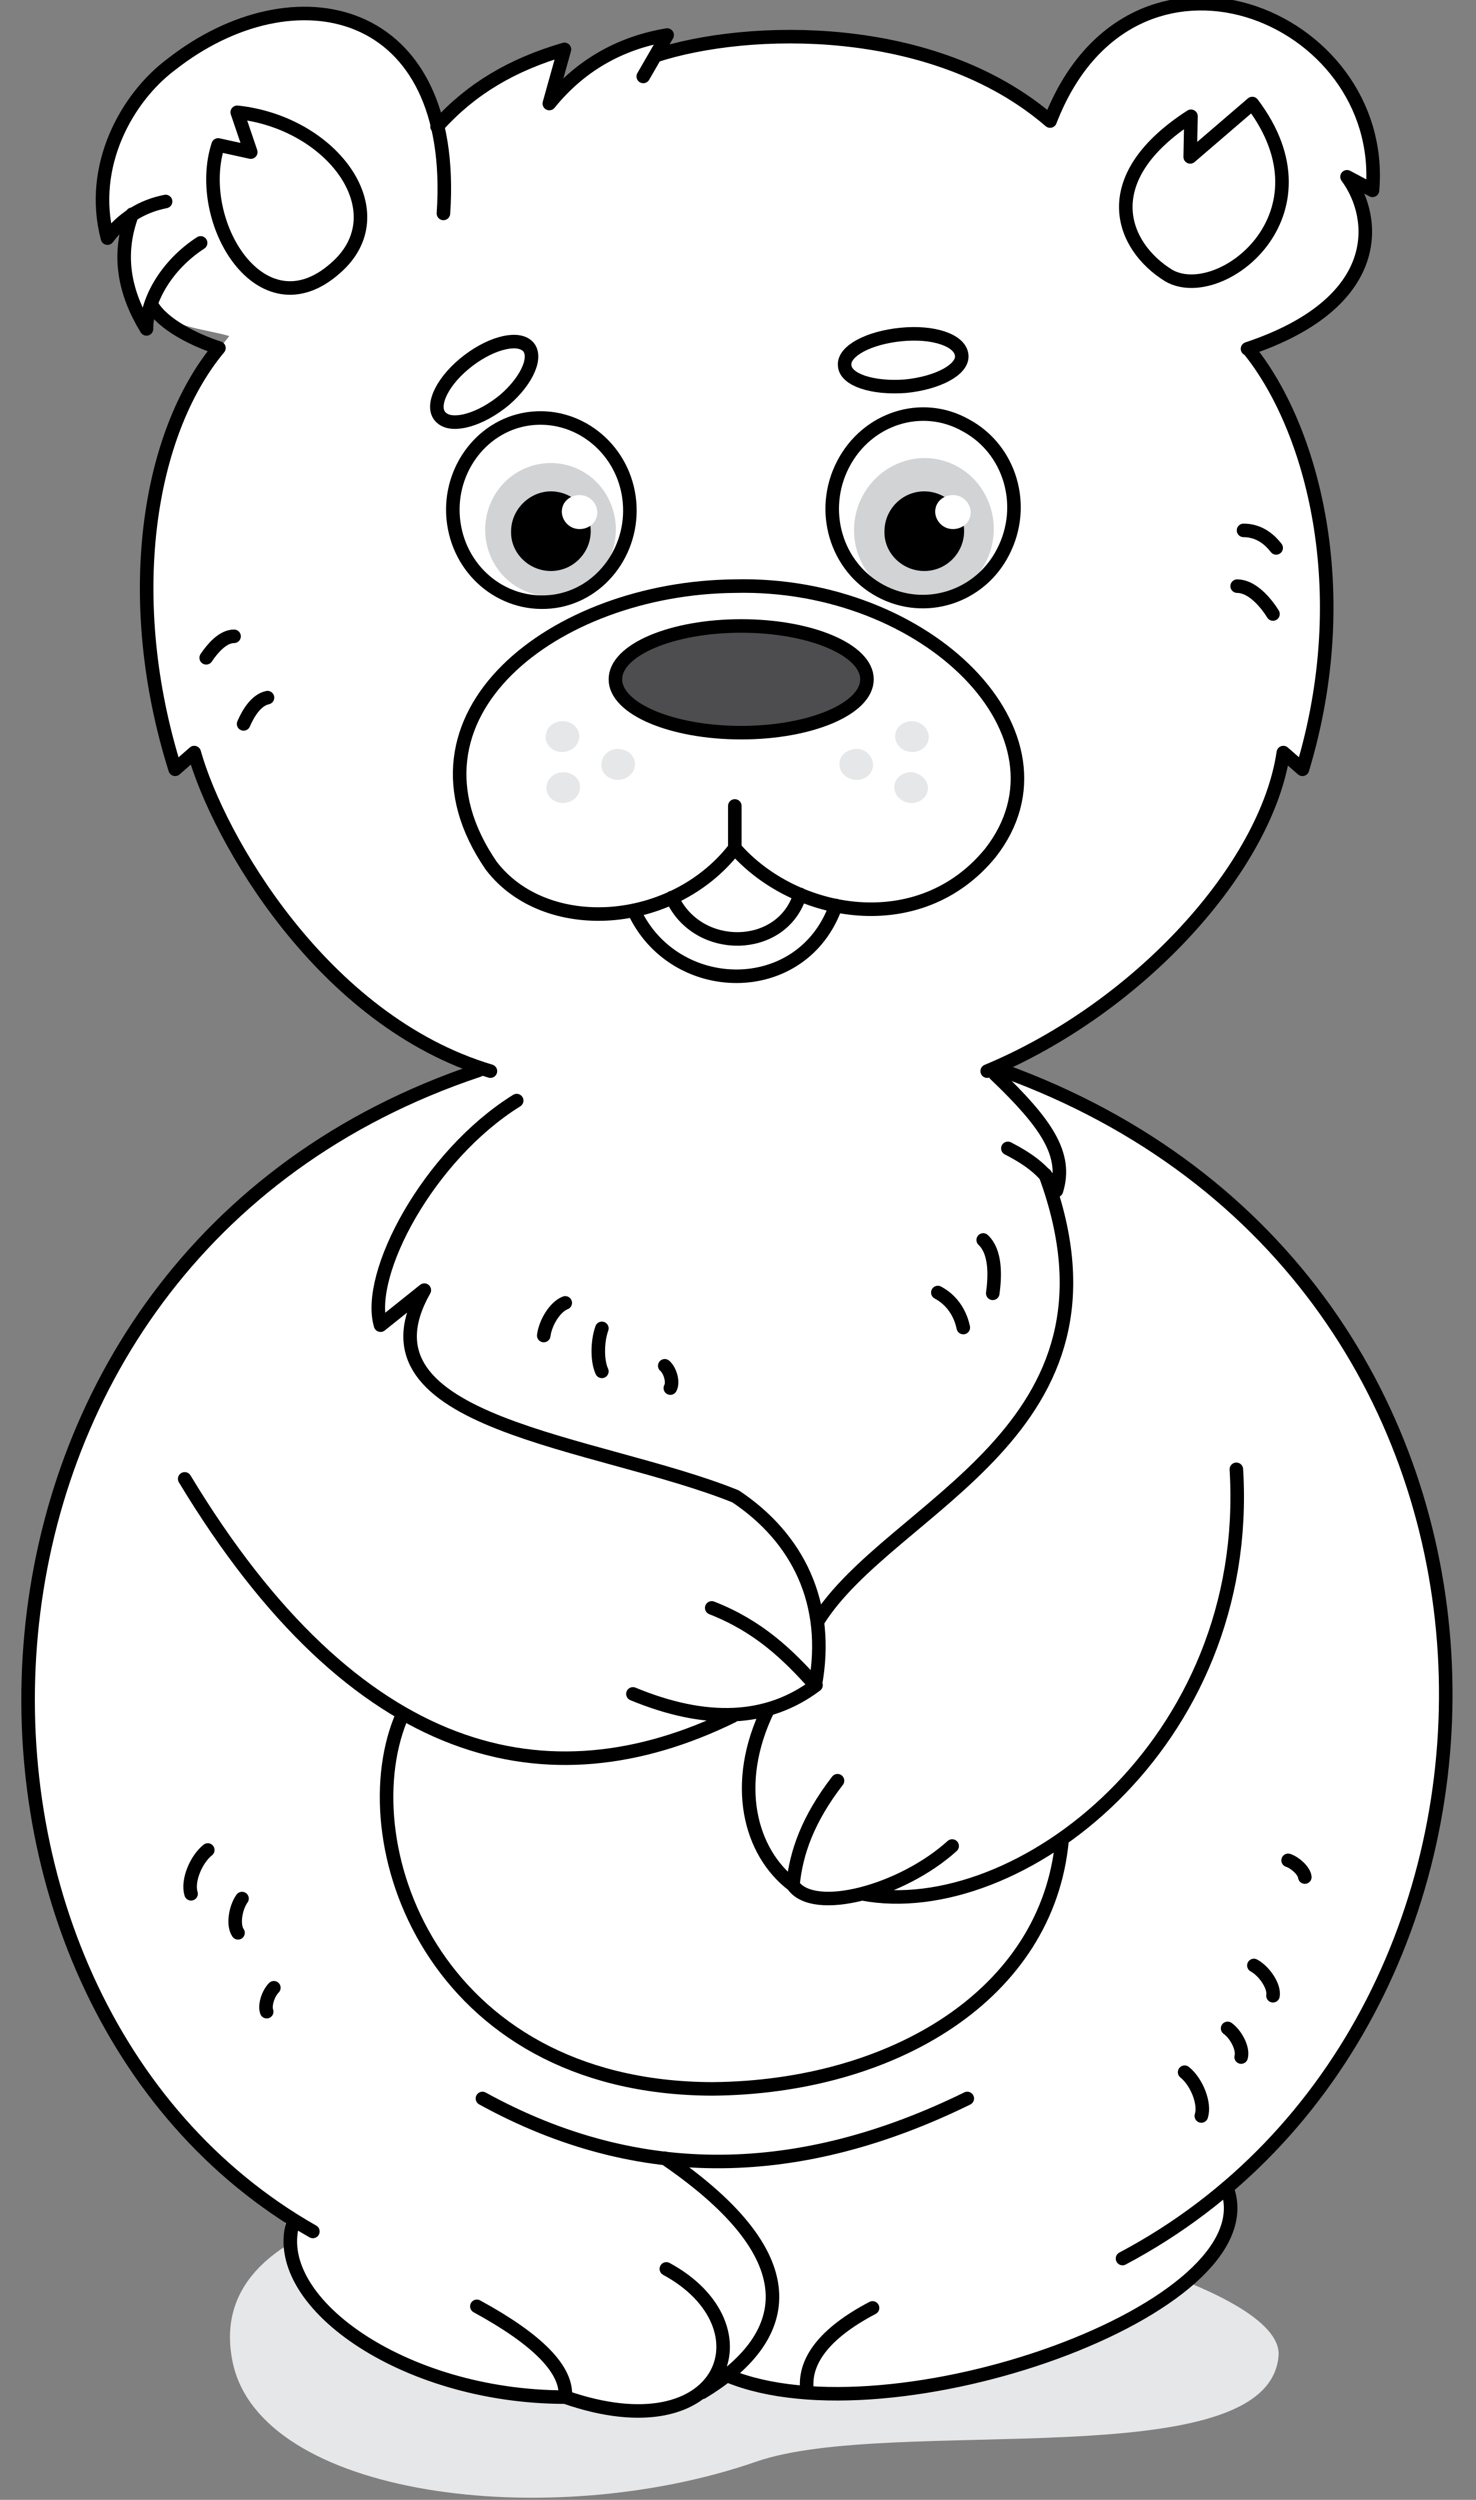 <?xml version="1.0" encoding="utf-8"?>
<!-- Generator: Adobe Illustrator 21.1.0, SVG Export Plug-In . SVG Version: 6.00 Build 0)  -->
<svg version="1.1" id="Layer_1" xmlns="http://www.w3.org/2000/svg" xmlns:xlink="http://www.w3.org/1999/xlink" x="0px" y="0px"
	 viewBox="0 0 185.4 313.9" style="enable-background:new 0 0 185.4 313.9;" xml:space="preserve">
<rect x="0" y="0" width="185.4" height="313.9" fill="#808080" stroke="none"/>
<style type="text/css">
	.st0{fill:#E6E7E8;}
	.st1{fill:#FFFFFF;}
	.st2{fill:none;stroke:#000000;stroke-width:1.701;stroke-linecap:round;stroke-linejoin:round;stroke-miterlimit:22.926;}
	.st3{fill:#FFFFFF;stroke:#000000;stroke-width:1.701;stroke-linecap:round;stroke-linejoin:round;stroke-miterlimit:22.926;}
	.st4{fill:#4D4D4F;stroke:#000000;stroke-width:1.701;stroke-linecap:round;stroke-linejoin:round;stroke-miterlimit:22.926;}
	.st5{fill:#D1D3D4;}
</style>
<g id="empty">
	<path id="XMLID_592_" class="st0" d="M160.6,295.8c-1.2,15.4-48.6,7.4-65.6,13.3c-25.9,9-62.4,4.5-65.8-12.6
		C21.4,257.6,161.9,278.8,160.6,295.8z"/>
	<path id="XMLID_591_" class="st1" d="M60.1,134.4l64.9,0.2c61,17.5,76.4,101.6,28.9,139.6c8.3,15.9-45.1,33.4-62.5,24.1
		c-5.7,5.1-13,6-21.9,2.9c-31-2.4-35.1-18.8-33.4-23C-22.1,235.6,5.5,148.8,60.1,134.4z"/>
	<path id="XMLID_590_" class="st1" d="M61.6,134.6c-15.7-4.9-34.9-26.7-37.2-40L22,96.7c-4.2-21.6-7.4-36.9,6.8-54.5
		c-3-0.9-7.8-1.1-9.7-4l-0.6,3.1c-3.1-4.3-3.7-9.1-1.8-14.4l-3.1,3c-2.4-15,8.3-27.5,23-28.1C49.3,1.6,51.9,7,55,15.9l7.3-6l8.8-3.8
		L69,13c3.7-4.4,8.6-7.2,14.8-8.6l-1.9,3.3c20.3-5.1,36.4-4.3,50,7.6C142.4-10.5,173.3,0,172.4,24l-3.2-1.7
		c6.7,9.6-0.7,17.2-12.5,21.6c10.4,13.3,13.1,28.9,6.9,52.8l-2.4-2.1c-2.2,9.1-7.9,26.2-37.7,40.2l-34.1,13L61.6,134.6z"/>
	<path class="st2" d="M19,38.2c1.4,2.6,5.7,4.6,8.5,5.5c-9,10.8-12.2,31.6-5.5,52.9l2.4-2.1c3,10.7,16.1,33.7,37.2,40 M82.3,7
		c11.6-3.8,35-4.4,49.6,8.2c10.2-26.4,42.4-13.5,40.5,8.7l-3.2-1.7c3.9,5.3,4.6,15.9-12.5,21.6 M156.8,43.8
		c8,9.8,13.6,30.3,6.8,52.8l-2.4-2.1c-2.1,14.3-18,32-37.2,40 M54.9,15.9c4.3-4.8,9.5-7.8,16-9.7L69,13c3.8-4.7,8.8-7.6,14.8-8.6
		l-3,5.2 M55.7,26.8C57.5,0.4,36.9-4,21.5,8.1c-5.5,4.1-10.4,12.7-8,21.8c1.9-2.5,4.3-4,7.3-4.6 M16.6,26.9c-1.9,5.1-1,9.8,1.8,14.4
		c0-3.6,2.5-8,6.8-10.8"/>
	<path class="st2" d="M60.1,134.4C-10.6,158-12.1,251,39.3,280.2 M71,301c20.1,7,26-8.9,12.7-16.1 M125.9,134.4
		c71.9,26,71.2,119.5,15.1,149.2 M88.2,300.4c10.9-6.6,14.2-16.5-4.7-29.4 M36.9,278.8C33.5,288.8,50.5,301,71,301
		c0.3-3.4-3.4-7.2-11.1-11.4 M60.6,263.5c19.8,10.9,40.1,10.2,60.9,0 M101.4,300.4c-0.6-3.8,2.1-7.4,8.2-10.6 M91.4,298.3
		c20.4,8.5,68.5-8.4,62.7-23.6"/>
	<path class="st2" d="M99.6,236.7c2.6,3.8,13.7,0.8,20-4.9 M92,215.5c-23.1,11.3-47.3,5.8-68.8-29.8 M102.5,211.6
		c-6.1,4.6-13.8,4.9-23,1.1 M64.9,138.2c-11.1,6.9-19,21.8-17.1,28.2l5.5-4.4c-9.6,16.9,21.8,18.9,39.1,25.9
		c7.8,5.2,11.9,13.4,10,23.7c-3.4-3.8-7.1-7.4-13-9.7 M50.6,215.2c-7,15.7,3.5,47,38.9,47.1c22.7-0.2,42.1-11.9,43.9-31.2
		 M96.5,214.6c-4.6,9.4-2.3,18,3.1,22.1c0.4-4.1,1.9-8.3,5.6-13.1 M131.3,147.5c11.9,32.4-19.5,41.4-28.6,56.1 M108.3,237.8
		c19.4,3.7,49.1-18.7,47-53.3"/>
	<path id="XMLID_567_" class="st1" d="M92.3,106.5v-5.3V106.5c-7.8,10.1-23.8,11.1-30.6,2.2C49.3,89,69.6,73.8,92.3,73.6
		c24.2-0.6,43.6,18.8,32.1,33.5C115.5,118,99.8,115.1,92.3,106.5z"/>
	<path class="st2" d="M29.4,79.9c-1.4,0-2.7,1.5-3.5,2.7 M125,134.9c6.5,6.2,9.1,10.1,7.7,14.6c-1.4-2.4-3.2-3.8-6.1-5.3
		 M155.9,258.3c0.3-1.1-0.7-2.9-1.7-3.6 M163.9,235.7c-0.1-0.8-1.2-1.8-2.1-2.1 M150.9,265.7c0.5-1.6-0.6-4.3-2.1-5.5 M159.9,250.6
		c0.2-1.2-1.1-3.1-2.4-3.8 M33.5,252.6c-0.3-0.8,0.2-2.3,0.9-3 M29.9,242.7c-0.7-1-0.3-3.2,0.5-4.3 M24,237.8
		c-0.5-1.6,0.6-4.3,2.1-5.5 M84.2,174.3c0.4-0.7,0-2.2-0.7-2.8 M75.6,166.8c-0.6,1.7-0.6,4.1,0,5.4 M71,163.6
		c-1.3,0.5-2.5,2.5-2.7,4.1 M123.5,155.7c1.6,1.5,1.5,4.5,1.2,6.7 M117.8,162.3c1.7,0.9,2.8,2.5,3.2,4.4 M156.2,66.6
		c2.1,0,3.4,1.3,4.1,2.2 M155.4,73.6c1.8,0,3.5,1.9,4.5,3.5 M33.6,87.6c-1.4,0.3-2.4,1.9-3,3.3"/>
	<path id="XMLID_549_" class="st3" d="M42.1,33.7c8-6.9-0.2-18.3-12.3-19.6l1.7,5l-4.1-0.9C24.3,27.8,32.8,41.9,42.1,33.7z"/>
	<path id="XMLID_548_" class="st3" d="M149.6,14.6l-0.1,5.1l7.8-6.7c10.6,14-4.1,25.3-10.5,21.6C140.8,30.9,137.5,22.4,149.6,14.6z"
		/>
	<path class="st2" d="M92.3,101.2v5.3c-7.8,10.1-23.8,11.1-30.6,2.2c-12.9-18.8,7.9-34.9,30.6-35.1c24.2-0.6,43.6,18.8,32.1,33.5
		c-8.9,10.9-24.6,8-32.1-0.6 M84.4,112.7c3.2,7.1,13.9,6.9,16.1-0.4 M79.6,114.3c5,11,21.2,11.3,25.4-0.6"/>
	<path id="XMLID_544_" class="st3" d="M113.2,42c-4.1,0.4-7.3,2.1-7.1,3.9c0.1,1.8,3.5,2.9,7.6,2.6c4.1-0.4,7.3-2.1,7.1-3.9
		C120.6,42.7,117.2,41.6,113.2,42z"/>
	<path id="XMLID_543_" class="st3" d="M58.3,45.7c3-2.5,6.5-3.5,7.9-2.3c1.4,1.2,0.1,4.3-2.8,6.8c-3,2.5-6.5,3.5-7.9,2.3
		C54,51.3,55.3,48.2,58.3,45.7z"/>
	<path id="XMLID_542_" class="st4" d="M93.1,92c8.7,0,15.8-3,15.8-6.7s-7.1-6.7-15.8-6.7s-15.8,3-15.8,6.7S84.4,92,93.1,92z"/>
	<path class="st0" d="M71.1,90.6c1.1,0.2,1.9,1.2,1.6,2.3c-0.2,1-1.4,1.7-2.5,1.5s-1.9-1.2-1.6-2.3C68.8,91,70,90.4,71.1,90.6
		L71.1,90.6z M114,97c-1.1,0.2-1.9,1.2-1.6,2.3c0.2,1,1.4,1.7,2.5,1.5s1.9-1.2,1.6-2.3C116.2,97.5,115.1,96.8,114,97L114,97z
		 M71.2,97c1.1,0.2,1.9,1.2,1.6,2.3c-0.2,1-1.4,1.7-2.5,1.5s-1.9-1.2-1.6-2.3C68.9,97.5,70,96.8,71.2,97L71.2,97z M107.1,94.1
		c-1.1,0.2-1.9,1.2-1.6,2.3c0.2,1,1.4,1.7,2.5,1.5s1.9-1.2,1.6-2.3C109.3,94.5,108.2,93.8,107.1,94.1L107.1,94.1z M78.1,94.1
		c1.1,0.2,1.9,1.2,1.6,2.3c-0.2,1-1.4,1.7-2.5,1.5s-1.9-1.2-1.6-2.3C75.8,94.5,77,93.8,78.1,94.1L78.1,94.1z M114.1,90.6
		c-1.1,0.2-1.9,1.2-1.6,2.3c0.2,1,1.4,1.7,2.5,1.5s1.9-1.2,1.6-2.3C116.3,91,115.2,90.4,114.1,90.6z"/>
	<path id="XMLID_535_" class="st1" d="M68.6,52.7c6.2,0.6,10.9,6.2,10.6,12.5c-0.4,6.3-5.7,10.9-11.9,10.3
		C61.1,75,56.4,69.3,56.7,63C57.1,56.7,62.4,52.1,68.6,52.7z"/>
	<path id="XMLID_534_" class="st1" d="M114.9,51.6c-6.5,0.8-11.2,6.7-10.6,13.2s6.3,11.1,12.8,10.3c6.5-0.8,11.2-6.7,10.6-13.2
		C127.1,55.4,121.3,50.8,114.9,51.6z"/>
	<path id="XMLID_533_" class="st5" d="M72.6,58.9c4.1,1.9,5.9,6.9,4,11.1s-6.8,6-10.9,4.1s-5.9-6.9-4-11.1S68.5,57,72.6,58.9z"/>
	<path id="XMLID_532_" class="st2" d="M79,62.4c0.9,6.3-3.3,12.2-9.3,13.1C63.5,76.4,57.9,72,57,65.7s3.3-12.2,9.3-13.1
		C72.4,51.7,78.1,56.1,79,62.4z"/>
	<path id="XMLID_531_" class="st5" d="M112.8,58.2c-4.5,1.9-6.7,7.1-4.9,11.7c1.8,4.6,6.9,6.8,11.4,4.9s6.7-7.1,4.9-11.7
		C122.4,58.5,117.3,56.3,112.8,58.2z"/>
	<path id="XMLID_530_" class="st2" d="M105.9,58.3c-3,5.8-0.9,12.9,4.7,15.9s12.5,0.8,15.4-4.9c3-5.8,0.9-12.9-4.7-15.9
		C115.8,50.3,108.9,52.5,105.9,58.3z"/>
	<path id="XMLID_529_" d="M69.2,71.7c2.8,0,5-2.3,5-5c0-2.8-2.3-5-5-5s-5,2.3-5,5C64.1,69.4,66.4,71.7,69.2,71.7z"/>
	<path id="XMLID_528_" d="M116.1,71.7c2.8,0,5-2.3,5-5c0-2.8-2.3-5-5-5c-2.8,0-5,2.3-5,5C111,69.4,113.3,71.7,116.1,71.7z"/>
	<path id="XMLID_527_" class="st1" d="M73.2,62.2c1.2,0.2,2,1.4,1.8,2.5c-0.2,1.2-1.4,1.9-2.6,1.7c-1.2-0.2-2-1.4-1.8-2.5
		C70.8,62.7,72,62,73.2,62.2z"/>
	<path id="XMLID_526_" class="st1" d="M120.1,62.2c1.2,0.2,2,1.4,1.8,2.5c-0.2,1.2-1.4,1.9-2.6,1.7c-1.2-0.2-2-1.4-1.8-2.5
		C117.7,62.7,118.9,62,120.1,62.2z"/>
</g>
</svg>

